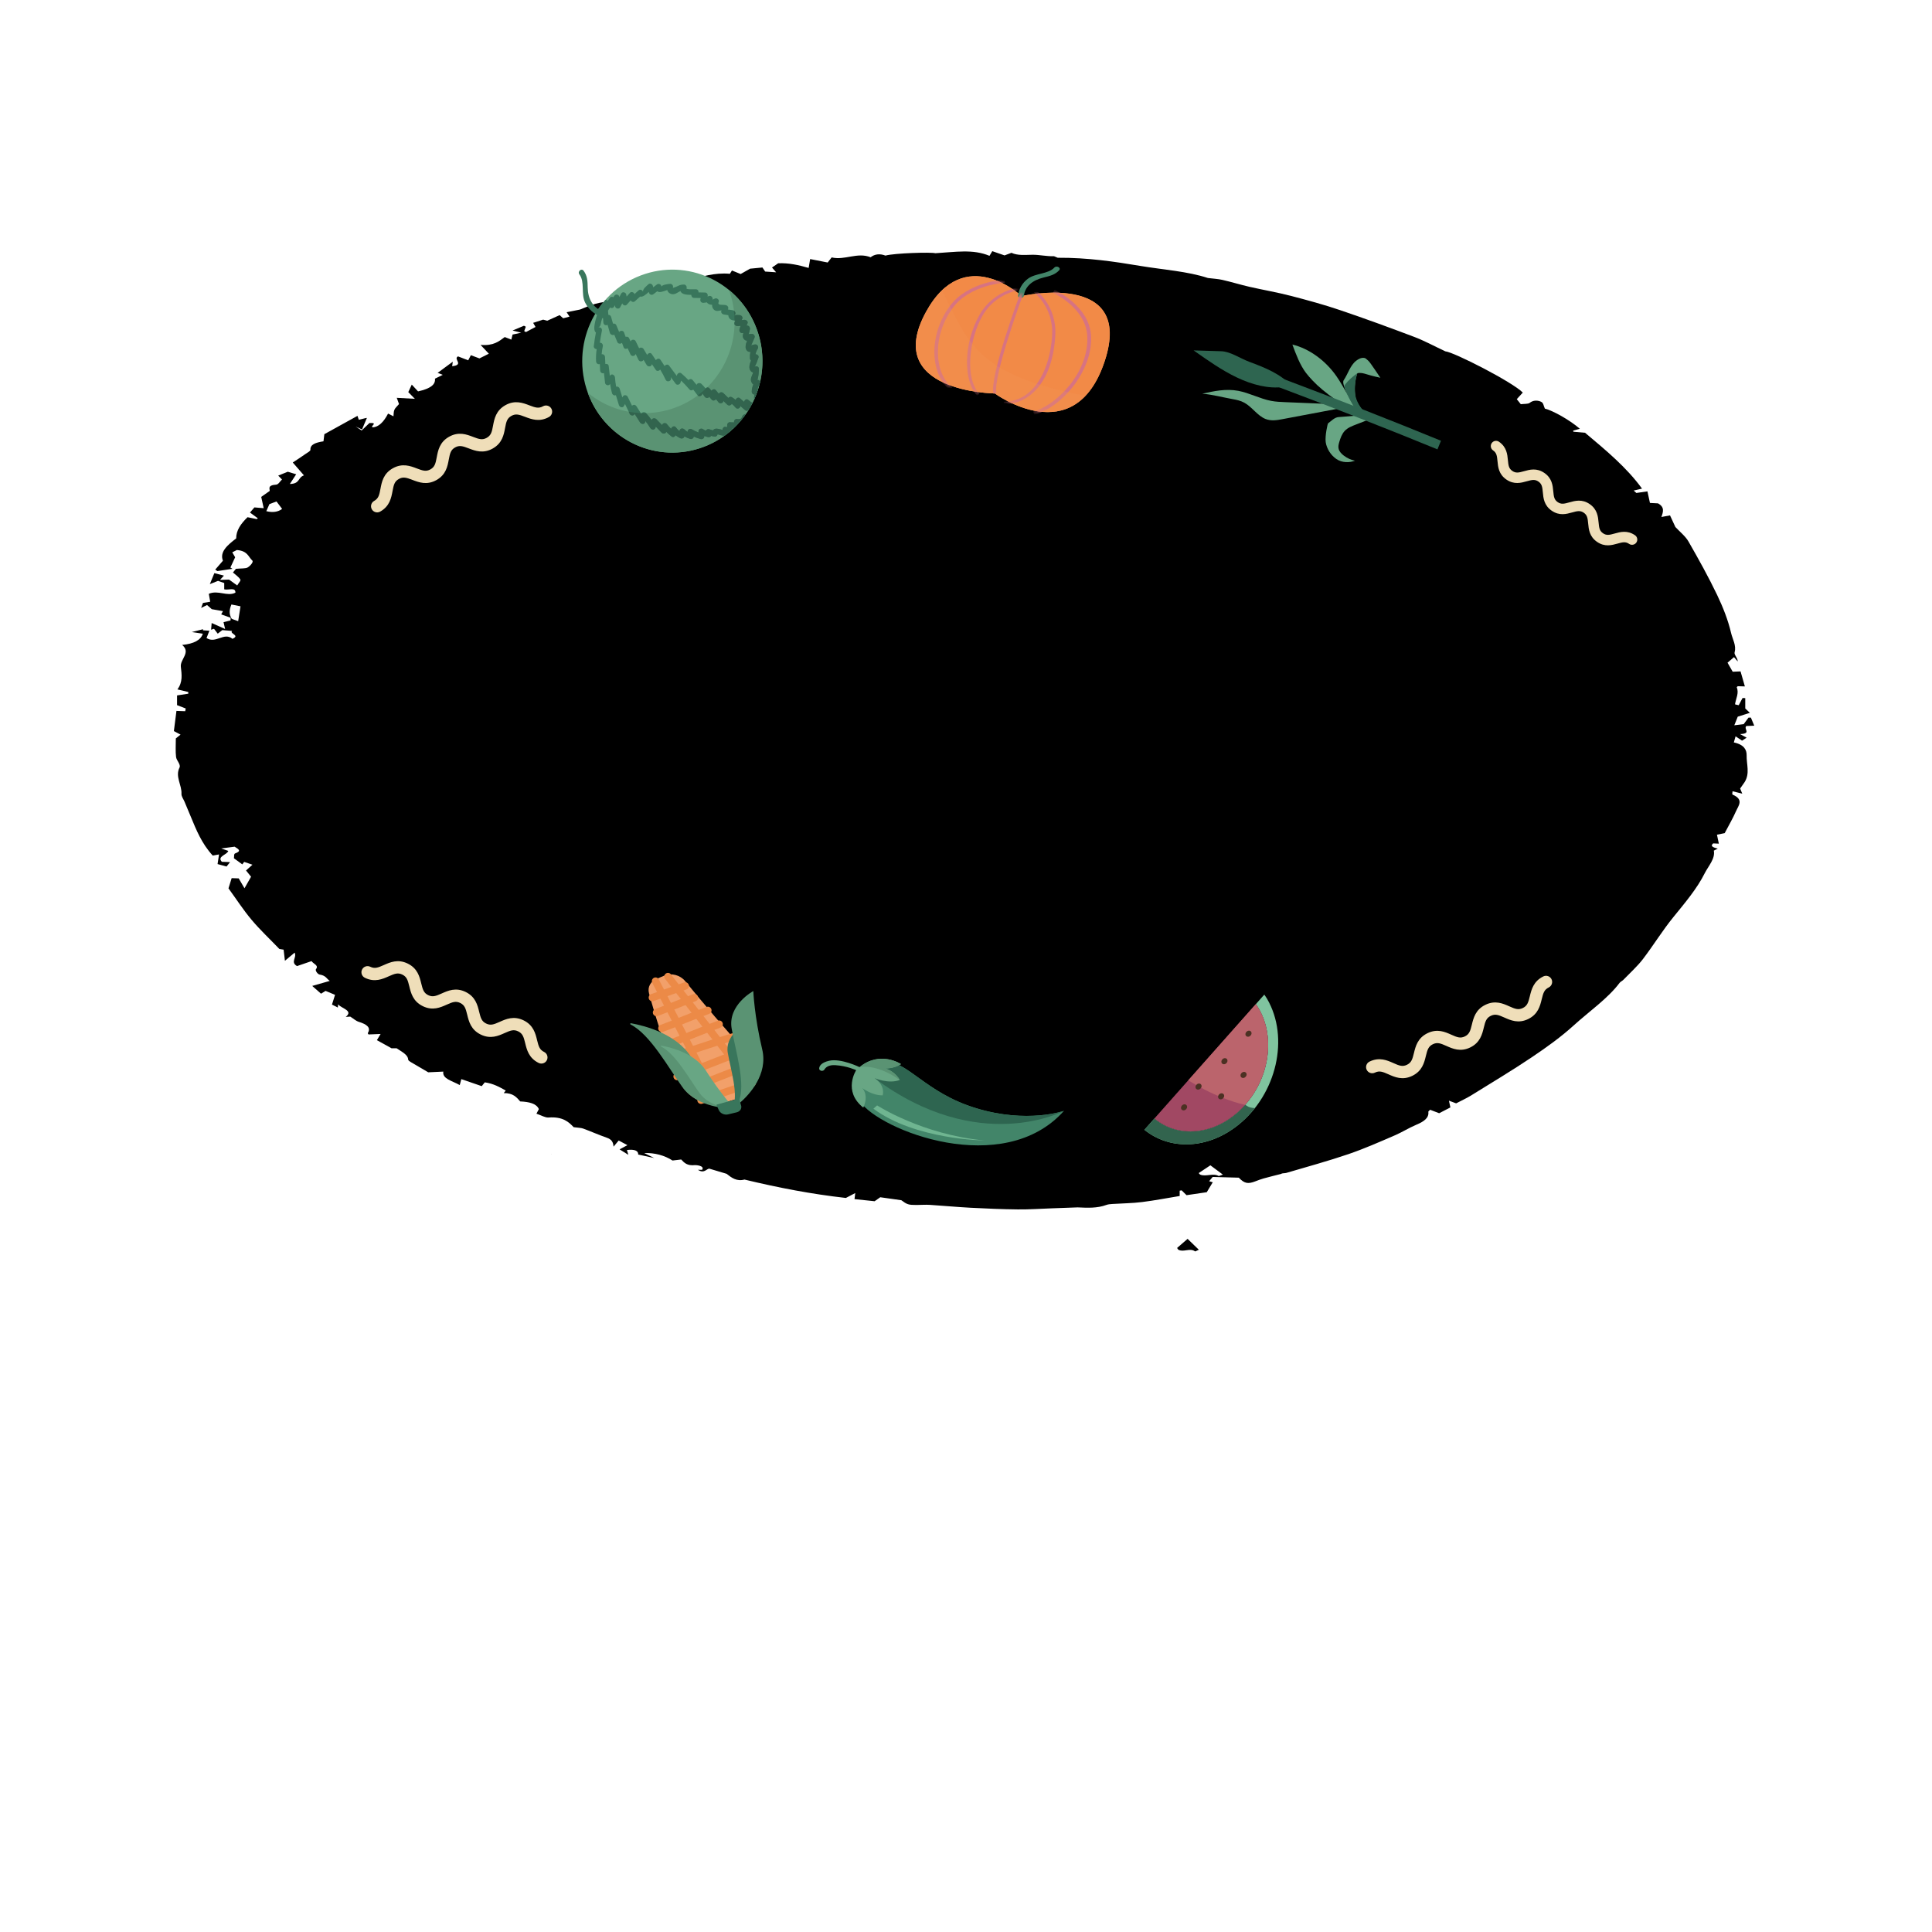 <svg width="500" height="500" viewBox="0 0 500 500" fill="none" xmlns="http://www.w3.org/2000/svg">
    <path d="M448.708 192.167C448.857 191.674 448.956 191.274 449.164 190.558C449.927 191.073 450.324 191.337 450.839 191.68C451.315 191.377 451.651 191.159 452.028 190.913C451.542 190.65 451.176 190.449 450.324 189.98C453.386 189.854 451.156 188.652 451.949 187.891C452.573 187.868 453.148 187.839 454 187.805C453.703 187.078 453.415 186.396 453.128 185.721C452.92 185.721 452.722 185.721 452.514 185.721C452.107 186.276 451.691 186.832 451.265 187.41C450.492 187.501 449.729 187.593 448.837 187.702C449.164 186.866 449.442 186.202 449.729 185.475C450.69 185.171 451.701 184.851 452.86 184.479C452.484 184.118 452.117 183.769 451.671 183.345V180.678C451.433 180.666 451.206 180.649 450.978 180.638C450.651 181.245 450.324 181.857 449.977 182.51C449.551 182.401 449.025 182.321 449.025 182.263C449.224 180.809 450.106 179.384 449.471 177.896C449.442 177.81 449.65 177.69 449.729 177.592C450.294 177.61 450.879 177.621 451.572 177.644C451.186 176.282 450.839 175.074 450.452 173.757C449.818 173.786 449.045 173.814 448.421 173.843C447.926 172.967 447.48 172.2 447.083 171.502C447.618 171.044 448.124 170.614 448.758 170.065C449.154 170.517 449.442 170.849 449.719 171.175C449.739 170.271 448.728 169.47 448.916 168.8C449.412 167.048 448.371 165.422 447.995 163.78C447.222 160.471 445.924 157.179 444.388 153.962C442.158 149.308 439.602 144.717 436.976 140.138C436.223 138.804 434.736 137.625 433.587 136.388C433.131 135.398 432.655 134.373 432.199 133.383C431.238 133.561 430.703 133.658 429.97 133.795C430.455 132.421 430.842 131.237 429.088 130.269C428.295 130.229 427.482 130.183 427.007 130.16C426.769 129.033 426.561 128.077 426.353 127.167C425.213 127.333 424.351 127.458 423.489 127.579C423.261 127.373 423.023 127.161 422.795 126.955C423.588 126.772 424.391 126.588 424.956 126.457C421.022 121.007 415.532 116.462 410.21 111.997C408.992 111.888 408.09 111.808 407.188 111.728C407.168 111.636 407.148 111.539 407.129 111.447C407.713 111.287 408.288 111.121 408.863 110.967C406.276 108.711 401.877 106.25 399.815 105.752C399.459 105.013 399.469 104.292 398.864 103.994C397.962 103.548 396.793 103.525 395.842 104.286C395.485 104.567 394.345 104.51 393.582 104.607C393.127 104.04 392.819 103.651 392.542 103.302C393.117 102.666 393.622 102.117 394.098 101.596C391.442 98.882 376.33 91.143 374.041 90.92C370.93 89.454 368.631 88.189 366.015 87.193C359.692 84.801 353.291 82.454 346.771 80.25C342.678 78.859 338.367 77.68 334.047 76.563C330.559 75.659 326.882 75.029 323.315 74.216C320.957 73.672 318.697 72.968 316.329 72.43C315.199 72.173 313.941 72.115 312.613 71.949C307.311 70.203 301.039 69.808 295.143 68.824C288.394 67.696 281.537 66.666 273.738 66.706C273.659 66.677 273.223 66.494 272.787 66.311C270.815 66.368 268.992 65.91 267.188 65.933C265.256 65.956 263.403 66.179 261.758 65.429C261.015 65.71 260.41 65.933 259.974 66.099C258.825 65.698 257.864 65.366 256.803 65C256.496 65.521 256.318 65.807 256.08 66.208C251.789 64.41 247.29 65.229 242.068 65.532C240.938 65.223 231.534 65.498 229.156 66.145C227.63 65.567 226.322 65.784 225.321 66.58C221.843 65.2 218.652 67.427 215.233 66.62C214.936 67.004 214.629 67.387 214.203 67.937C212.647 67.633 211.19 67.347 209.664 67.044C209.526 67.851 209.417 68.532 209.278 69.339C206.672 68.589 204.194 68.022 201.39 68.137C200.865 68.503 200.33 68.87 199.795 69.236C200.131 69.631 200.449 69.992 200.865 70.472C199.676 70.392 198.794 70.329 198.021 70.278C197.733 69.843 197.505 69.522 197.317 69.23C195.91 69.368 194.701 69.482 194.126 69.534C193.056 70.141 192.372 70.53 191.679 70.919C190.777 70.553 190.123 70.289 189.429 70.003C189.182 70.404 189.013 70.661 188.894 70.856C184.812 70.49 181.621 71.68 178.499 72.322C178.232 73.025 178.053 73.478 177.766 74.228C176.993 73.598 176.527 73.22 175.962 72.757C174.991 73.037 174.159 73.277 173.396 73.501V74.714C172.346 74.485 171.473 74.296 170.562 74.096C170.106 74.457 169.729 74.749 169.274 75.103C167.094 74.296 165.716 75.31 164.101 75.859C163.923 76.535 163.784 77.153 163.605 77.846C162.932 77.771 162.357 77.788 161.96 77.639C161.534 77.473 161.287 77.153 160.841 76.809C160.127 77.365 159.622 77.754 159.176 78.092C155.182 77.823 152.497 79.145 150.109 80.107C148.672 80.398 147.691 80.593 146.641 80.805C146.977 81.314 147.166 81.595 147.394 81.938C146.829 82.087 146.284 82.23 145.759 82.373C145.461 82.11 145.224 81.91 144.827 81.555C143.757 82.036 142.756 82.488 141.626 83.003C141.488 82.969 141.012 82.843 140.566 82.723C139.684 83.003 138.842 83.272 137.98 83.553C138.178 83.902 138.366 84.234 138.594 84.617C137.722 85.081 136.919 85.51 136.117 85.934C135.958 85.854 135.81 85.774 135.661 85.694C135.8 85.316 135.938 84.932 136.077 84.554C135.919 84.469 135.77 84.388 135.602 84.302C134.69 84.686 133.768 85.075 132.658 85.533C133.501 85.751 133.957 85.865 134.888 86.106C133.848 86.323 133.243 86.455 132.649 86.581C132.54 87.004 132.44 87.405 132.331 87.892C131.648 87.628 131.212 87.457 130.627 87.228C129.151 88.327 127.743 89.546 124.364 89.26C125.256 90.21 125.9 90.891 126.515 91.538C125.692 91.95 124.919 92.334 124.077 92.757C123.393 92.5 122.69 92.237 121.857 91.922C121.639 92.34 121.451 92.729 121.173 93.25C120.192 92.872 119.37 92.551 118.538 92.231C117.18 92.918 120.242 94.412 117.021 94.778C117.061 94.475 117.091 94.257 117.18 93.61C115.624 94.749 114.455 95.614 113.256 96.495C113.603 96.627 113.989 96.782 114.584 97.011C113.821 97.388 113.186 97.698 112.572 97.995C112.741 99.552 111.383 100.577 108.192 101.292C107.746 100.812 107.3 100.331 106.567 99.535C106.141 100.468 105.873 101.046 105.665 101.481C106.349 102.168 106.864 102.706 107.37 103.216C105.606 103.118 104.228 103.044 102.683 102.958C102.95 103.697 103.148 104.235 103.267 104.572C102.752 105.185 102.256 105.591 102.078 106.038C101.85 106.553 101.9 107.103 101.83 107.738C101.206 107.423 100.849 107.246 100.433 107.034C99.264 109.301 97.953 110.49 96.499 110.6C95.568 110.377 98.114 109.358 95.617 109.473C95.052 110.016 94.448 110.595 93.596 111.407C93.011 111.03 92.535 110.715 92.05 110.394C92.605 110.64 93.15 110.892 93.695 111.138C94.16 110.051 94.616 108.969 94.953 108.15C94.983 108.15 95.013 108.139 95.032 108.139C94.963 108.139 94.765 108.173 94.557 108.219C94.012 108.345 93.487 108.488 92.862 108.643C92.694 108.167 92.595 107.847 92.516 107.624C89.602 109.232 86.719 110.829 83.944 112.363C83.855 113.067 83.785 113.634 83.716 114.212C81.695 114.527 80.248 115.019 80.337 116.405C80.357 116.737 79.614 117.109 79.148 117.429C77.949 118.271 76.69 119.089 75.769 119.696C76.898 120.99 77.741 121.969 78.662 123.022C76.997 123.595 77.721 125.197 75.016 125.249C75.59 124.367 76.106 123.577 76.651 122.742C75.888 122.507 75.234 122.312 74.48 122.083C73.717 122.392 72.935 122.707 72.003 123.085C72.409 123.497 72.736 123.841 72.984 124.093C72.449 124.591 72.043 125.386 71.488 125.421C69.07 125.575 69.882 126.594 69.793 127.058C68.773 127.773 68.049 128.289 67.603 128.598C67.851 129.765 68.039 130.613 68.247 131.517C67.276 131.437 66.642 131.385 65.839 131.317C65.453 131.763 65.076 132.193 64.69 132.645C65.433 133.189 66.077 133.658 66.721 134.127C66.632 134.202 66.543 134.276 66.464 134.351C65.74 134.202 65.017 134.053 64.066 133.853C62.312 135.547 61.113 137.276 61.123 139.342C58.952 141.014 56.772 142.794 57.694 145.118C56.99 145.942 56.346 146.681 55.702 147.414C55.89 147.54 56.069 147.671 56.257 147.797C57.555 147.602 58.863 147.408 60.161 147.208C59.983 147.099 59.815 146.984 59.626 146.87C59.993 146.074 60.359 145.284 60.855 144.225C60.716 143.996 60.419 143.475 60.112 142.937C60.617 142.685 61.014 142.491 61.301 142.342C64.125 142.582 64.244 144.105 65.304 145.072C65.661 145.404 64.829 146.412 64.105 146.853C63.57 147.179 62.312 147.082 61.063 147.208C60.994 147.299 60.677 147.688 60.29 148.163C60.905 148.713 61.767 149.285 62.183 149.949C62.401 150.287 61.786 150.802 61.39 151.518C60.35 150.768 59.765 150.35 59.279 149.995C58.596 150.018 57.882 150.047 56.941 150.075C57.377 149.6 57.664 149.28 57.952 148.965C57.02 148.73 56.168 148.507 55.474 148.329C55.108 149.228 54.771 150.041 54.305 151.169C55.385 150.739 55.89 150.545 56.425 150.327C57.109 150.568 57.704 150.78 58.031 150.888V152.52C59.091 152.806 60.984 151.861 60.924 153.384C58.834 154.466 56.425 152.617 54.037 153.682C54.146 154.283 54.265 154.993 54.404 155.731C53.681 155.851 53.096 155.943 52.531 156.034C52.392 156.401 52.273 156.739 52.056 157.334C52.749 156.985 53.116 156.807 53.581 156.578C54.047 156.985 54.513 157.385 54.81 157.654C55.96 157.855 56.832 158.009 57.704 158.164C57.496 158.53 57.377 158.771 57.248 159C58.1 159.303 58.893 159.589 59.686 159.876C59.686 160.11 59.686 160.339 59.666 160.568C59.012 160.728 58.368 160.889 57.852 161.015C58.001 161.65 58.1 162.148 58.259 162.783C57.05 162.245 56.158 161.85 54.781 161.238C54.711 162.051 54.672 162.509 54.632 162.967C54.82 162.909 55.008 162.846 55.385 162.726C55.653 163.081 55.93 163.43 56.346 163.991C56.842 163.614 57.149 163.373 57.535 163.07C58.199 163.127 58.982 163.196 60.072 163.287C59.299 164.008 62.262 164.398 60.161 165.325C57.952 163.499 55.871 166.688 53.453 165.125C53.641 164.655 53.918 163.94 54.186 163.23C53.631 163.196 53.086 163.161 52.541 163.127C52.541 163.03 52.541 162.938 52.541 162.841C51.738 163.047 50.936 163.247 49.638 163.573C50.975 163.774 51.738 163.888 52.492 164.003C51.976 165.644 50.193 166.613 47.14 166.911C49.499 168.874 46.566 170.614 46.803 172.566C47.031 174.553 47.329 176.562 45.912 178.417C47.111 178.703 47.923 178.898 48.726 179.086V179.527C47.844 179.665 46.972 179.796 45.822 179.974V182.492C46.546 182.773 47.329 183.071 48.062 183.351C48.013 183.62 47.983 183.809 47.933 184.061C47.239 184.038 46.556 184.015 45.664 183.987C45.436 185.784 45.218 187.49 45 189.201C45.535 189.488 46.09 189.78 46.724 190.117C46.169 190.558 45.674 190.959 45.505 191.102C45.505 192.888 45.386 194.405 45.565 195.905C45.674 196.838 46.853 197.857 46.457 198.647C45.278 200.988 47.091 203.169 46.962 205.43C46.922 206.105 47.467 206.787 47.745 207.456C48.27 208.71 48.795 209.964 49.321 211.223C50.777 214.738 52.164 218.27 55.058 221.424C55.702 221.309 56.049 221.246 56.683 221.126C56.544 222.042 56.435 222.775 56.307 223.622C56.98 223.805 57.813 224.028 58.635 224.252C59.002 223.782 59.27 223.445 59.537 223.112C58.804 223.084 58.061 223.055 57.416 223.032C56.059 221.613 58.853 221.212 59.071 220.21C58.705 220.079 58.279 219.93 57.258 219.575C58.814 219.374 59.824 219.237 60.716 219.123C61.876 219.798 62.49 220.273 60.865 220.857C60.469 221 60.637 221.681 60.538 222.116C61.251 222.643 61.985 223.175 62.708 223.702C62.837 223.525 62.966 223.353 63.194 223.055C63.867 223.284 64.512 223.507 65.334 223.788C64.69 224.366 64.195 224.807 63.669 225.282C64.204 225.935 64.69 226.541 64.977 226.896C64.333 228.03 63.838 228.888 63.273 229.884C62.758 228.997 62.322 228.247 61.777 227.326C61.152 227.303 60.29 227.274 59.953 227.263C59.636 228.293 59.369 229.146 59.131 229.902C61.133 232.649 62.906 235.42 65.126 238.065C67.276 240.635 69.892 243.079 72.3 245.592C72.627 245.644 73.034 245.712 73.4 245.77C73.509 246.663 73.608 247.487 73.737 248.649C74.797 247.762 75.412 247.241 76.254 246.542C76.888 247.842 75.075 248.987 76.869 250.023C78.137 249.588 79.306 249.187 80.624 248.735C81.11 249.473 82.567 249.817 81.774 250.818C81.516 251.15 82.2 252.135 82.725 252.215C84.39 252.478 84.519 253.32 85.351 253.858C83.766 254.31 82.368 254.711 80.803 255.157C81.675 255.93 82.368 256.537 83.082 257.167C83.557 256.869 83.894 256.663 84.251 256.44C85.064 256.783 85.847 257.104 86.709 257.464C86.471 258.237 86.223 258.998 85.916 259.983C86.114 260.08 86.719 260.39 87.432 260.75C87.462 260.39 87.481 260.161 87.501 259.926C88.413 261.013 91.544 261.552 89.473 263.177C90.108 263.137 90.553 263.103 90.643 263.097C91.564 263.675 92.079 264.208 92.852 264.448C94.933 265.095 96.063 265.919 95.191 267.356C95.132 267.453 95.31 267.596 95.379 267.717C96.291 267.677 97.232 267.642 98.501 267.591C98.045 268.341 97.777 268.799 97.54 269.194C98.808 269.892 99.948 270.522 101.325 271.289H102.643C104 272.222 105.586 272.954 105.636 274.231C105.655 274.449 106.012 274.689 106.309 274.866C107.796 275.754 109.302 276.624 110.828 277.511C111.978 277.46 113.305 277.397 114.732 277.328C114.405 279.194 117.012 279.704 118.983 280.814C119.182 280.076 119.301 279.606 119.39 279.274C121.213 279.904 122.898 280.488 124.671 281.095C124.998 280.682 125.177 280.471 125.464 280.11C127.694 280.425 129.279 281.329 130.885 282.234C130.706 282.468 130.548 282.674 130.369 282.886C132.807 282.869 133.689 283.968 134.63 285.05C136.949 285.147 138.852 285.6 139.456 287.042C139.218 287.5 138.991 287.924 138.832 288.221C140.081 288.639 141.091 289.275 141.953 289.212C145.699 288.931 147.215 290.402 148.464 291.713C149.584 291.868 150.367 291.868 150.931 292.074C152.983 292.824 154.895 293.694 156.976 294.415C158.334 294.884 158.68 295.566 158.789 296.751C159.384 296.047 159.721 295.64 160.117 295.165C160.93 295.594 161.653 295.978 162.377 296.367C161.564 296.802 160.97 297.123 160.345 297.455C161.128 297.941 161.782 298.348 162.615 298.863C162.456 298.353 162.357 297.97 162.248 297.621C164.319 297.363 165.24 297.867 165.161 298.794C166.509 299.086 167.589 299.321 169.303 299.693C168.134 299.115 167.51 298.806 166.727 298.416C169.412 298.302 172.009 299.023 174.05 300.34C174.803 300.254 175.517 300.168 176.289 300.076C177.092 300.941 177.845 301.754 179.877 301.53C180.095 301.508 182.423 301.662 181.71 302.75H180.63C182.205 303.797 182.849 302.486 183.553 302.441C185.238 302.944 186.615 303.357 188.042 303.78C189.32 304.805 190.678 305.812 192.67 305.268C201.519 307.392 209.942 309.018 218.91 310.031C219.494 309.722 220.158 309.373 221.338 308.76C221.248 309.539 221.199 309.911 221.149 310.329C222.864 310.512 224.627 310.695 226.352 310.878C226.976 310.438 227.432 310.111 227.808 309.848C229.701 310.111 231.465 310.363 233.259 310.615C234.745 311.726 235.121 311.851 237.163 311.846C238.312 311.846 239.492 311.748 240.631 311.817C244.129 312.04 247.617 312.378 251.125 312.561C255.208 312.773 259.3 312.956 263.403 312.996C266.366 313.031 269.329 312.813 272.292 312.71C274.491 312.63 276.681 312.55 278.881 312.47C281.418 312.584 283.935 312.727 286.353 311.829C286.769 311.668 287.354 311.623 287.879 311.588C290.436 311.422 293.062 311.405 295.569 311.09C298.948 310.667 302.238 310.025 305.3 309.522V308.148C305.468 308.119 305.637 308.085 305.805 308.056C306.192 308.434 306.578 308.818 307.074 309.31C308.867 309.047 310.72 308.778 312.306 308.543C312.92 307.535 313.386 306.751 313.861 305.967C313.663 305.91 313.307 305.812 312.92 305.698C313.267 305.28 313.544 304.948 313.842 304.593C316.19 304.662 318.459 304.725 320.6 304.782C322.047 306.299 322.968 306.471 324.901 305.721C325.594 305.452 326.288 305.183 327.031 304.977C328.527 304.564 330.034 304.192 331.55 303.809C331.877 303.568 332.481 303.671 332.887 303.551C338.278 301.96 343.768 300.466 348.98 298.685C353.132 297.266 356.997 295.543 360.882 293.871C362.883 293.018 364.568 291.914 366.579 291.066C368.601 290.225 369.849 289.257 369.651 287.746C369.631 287.603 369.899 287.443 370.117 287.208C370.91 287.512 371.603 287.775 372.456 288.101C373.466 287.58 374.418 287.088 375.359 286.601C375.23 286.012 375.131 285.537 374.983 284.855C375.755 285.147 376.241 285.325 376.846 285.548C378.094 284.89 379.472 284.266 380.661 283.539C385.972 280.247 391.392 277.002 396.466 273.59C400.311 271.002 404.037 268.318 407.208 265.438C411.241 261.769 416.126 258.403 419.159 254.35C419.377 254.07 419.852 253.858 420.12 253.583C421.824 251.82 423.737 250.097 425.154 248.254C427.938 244.619 430.208 240.847 433.141 237.257C436.123 233.594 439.195 229.953 441.148 226.055C442.129 224.103 443.942 222.237 443.536 220.142C443.883 219.964 444.19 219.81 444.556 219.621C443.407 219.317 442.505 219.025 443.367 218.27C443.922 218.293 444.368 218.315 444.834 218.338C444.646 217.48 444.507 216.77 444.348 216.02C445.22 215.843 445.993 215.688 446.35 215.614C447.41 213.587 448.461 211.795 449.263 209.969C449.897 208.51 451.384 206.93 448.421 205.659C448.193 205.562 448.381 205.121 448.381 204.777C449.253 204.989 449.858 205.138 450.898 205.396C450.621 204.709 450.443 204.308 450.343 204.073C450.779 203.444 451.146 202.951 451.483 202.448C452.94 200.169 451.969 197.799 452.028 195.481C452.058 194.153 451.453 192.733 448.778 192.155L448.708 192.167ZM61.628 160.763C60.687 160.379 60.023 160.259 59.894 160.036C59.24 158.891 59.339 157.729 59.894 156.441C60.756 156.613 61.43 156.75 62.242 156.91C62.044 158.164 61.866 159.315 61.638 160.763H61.628ZM68.921 132.29C69.169 131.717 69.427 131.145 69.724 130.469C70.229 130.275 70.953 130.006 71.557 129.777C72.102 130.498 72.508 131.042 73.014 131.706C71.944 132.507 70.579 132.702 68.921 132.29ZM170.056 251.62L169.997 251.591C169.997 251.591 170.047 251.591 170.076 251.591C170.076 251.603 170.076 251.614 170.056 251.62ZM315.397 304.347C313.941 303.528 312.117 304.582 310.651 304.003C310.423 303.912 310.344 303.7 310.235 303.586C311.206 302.939 312.117 302.332 313.247 301.582C314.317 302.383 315.358 303.156 316.478 303.986C315.893 304.187 315.457 304.381 315.387 304.347H315.397Z" fill="currentColor"/>
    <path d="M91.206 121.275C90.243 122.216 89.015 122.444 87.523 121.961C87.746 121.289 87.978 120.617 88.246 119.824C88.7 119.596 89.351 119.28 89.895 119.012C90.385 119.858 90.751 120.496 91.206 121.275Z" fill="currentColor"/>
    <path d="M81.495 150.85C81.317 152.321 81.156 153.671 80.951 155.37C80.104 154.92 79.507 154.779 79.391 154.517C78.803 153.174 78.892 151.81 79.391 150.299C80.167 150.5 80.773 150.662 81.504 150.85H81.495Z" fill="currentColor"/>
    <path d="M142.775 298.728C142.775 298.728 142.793 298.694 142.811 298.674C142.775 298.674 142.739 298.674 142.703 298.674L142.784 298.735L142.775 298.728Z" fill="currentColor"/>
    <path d="M135.514 264.07C132.971 262.824 130.945 263.727 129.316 264.456C127.807 265.13 126.966 265.456 125.809 264.889C124.652 264.322 124.4 263.46 124.008 261.854C123.586 260.121 123.058 257.966 120.516 256.72C117.973 255.474 115.944 256.383 114.318 257.106C112.809 257.78 111.967 258.106 110.816 257.542C109.665 256.978 109.407 256.113 109.015 254.507C108.593 252.774 108.066 250.619 105.523 249.373C102.98 248.127 100.951 249.036 99.325 249.759C97.816 250.432 96.975 250.759 95.824 250.195C95.033 249.807 94.083 250.137 93.699 250.922C93.314 251.706 93.641 252.662 94.426 253.046C96.969 254.293 98.998 253.384 100.623 252.66C102.133 251.987 102.974 251.661 104.125 252.225C105.276 252.789 105.534 253.654 105.926 255.259C106.348 256.993 106.876 259.148 109.419 260.394C111.961 261.64 113.99 260.731 115.61 260.005C117.12 259.331 117.961 259.005 119.112 259.569C120.263 260.133 120.521 260.998 120.913 262.604C121.335 264.337 121.863 266.492 124.405 267.738C126.948 268.984 128.975 268.081 130.603 267.352C132.112 266.678 132.954 266.352 134.111 266.919C135.267 267.486 135.525 268.351 135.917 269.957C136.339 271.69 136.867 273.845 139.41 275.091C140.2 275.478 141.15 275.148 141.534 274.364C141.919 273.579 141.592 272.624 140.807 272.239C139.65 271.672 139.392 270.807 139 269.202C138.579 267.468 138.051 265.313 135.508 264.067L135.514 264.07Z" fill="#EFDEB9"/>
    <path d="M130.802 104.857C128.332 106.242 127.924 108.422 127.598 110.177C127.295 111.801 127.085 112.679 125.962 113.309C124.838 113.939 123.985 113.656 122.441 113.067C120.775 112.429 118.702 111.639 116.232 113.023C113.762 114.408 113.357 116.594 113.028 118.343C112.725 119.967 112.515 120.845 111.397 121.472C110.279 122.099 109.421 121.819 107.877 121.23C106.21 120.592 104.137 119.802 101.667 121.186C99.197 122.571 98.792 124.757 98.463 126.505C98.16 128.13 97.951 129.008 96.832 129.635C96.065 130.065 95.796 131.034 96.224 131.796C96.651 132.559 97.623 132.832 98.385 132.405C100.855 131.021 101.26 128.835 101.589 127.086C101.892 125.461 102.102 124.583 103.22 123.957C104.338 123.33 105.196 123.609 106.74 124.199C108.407 124.837 110.48 125.627 112.95 124.242C115.42 122.858 115.825 120.672 116.148 118.926C116.451 117.301 116.661 116.424 117.779 115.797C118.897 115.17 119.756 115.449 121.3 116.039C122.966 116.677 125.039 117.467 127.509 116.083C129.979 114.698 130.387 112.517 130.713 110.763C131.016 109.139 131.225 108.261 132.349 107.631C133.473 107.001 134.331 107.28 135.875 107.87C137.541 108.508 139.615 109.298 142.085 107.913C142.852 107.483 143.121 106.514 142.694 105.752C142.266 104.99 141.294 104.716 140.532 105.143C139.408 105.773 138.55 105.493 137.006 104.904C135.34 104.266 133.266 103.476 130.796 104.86L130.802 104.857Z" fill="#EFDEB9"/>
    <path d="M178.536 261.951C178.536 261.951 178.536 261.978 178.518 261.985L178.465 261.951C178.465 261.951 178.509 261.951 178.536 261.951Z" fill="currentColor"/>
    <path d="M182.158 115.626C194.221 111.052 200.348 97.418 195.842 85.173C191.337 72.927 177.905 66.708 165.842 71.281C153.779 75.855 147.652 89.489 152.158 101.735C156.663 113.98 170.095 120.199 182.158 115.626Z" fill="#68A684"/>
    <path d="M186.274 96.251C179.198 107.174 164.737 110.203 153.977 103.021C153.332 102.588 152.714 102.127 152.123 101.643C153.785 106.233 156.856 110.342 161.19 113.237C171.95 120.42 186.407 117.39 193.486 106.467C200.136 96.204 197.898 82.62 188.675 75.061C191.139 81.866 190.506 89.728 186.277 96.251H186.274Z" fill="#5A9373"/>
    <path d="M194.64 86.416C194.679 86.416 193.901 86.416 193.756 86.504C193.834 86.281 194.12 85.209 194.108 85.011C194.073 84.514 193.65 84.161 193.216 84.272C193.29 84.09 193.369 83.907 193.455 83.716C193.709 83.165 193.091 82.736 192.625 82.775L191.957 82.839L192.113 82.505C192.32 82.061 191.878 81.584 191.468 81.552C190.947 81.509 190.431 81.453 189.942 81.676C190.654 81.35 190.318 80.393 189.661 80.294C189.23 80.226 188.804 80.163 188.374 80.095C188.397 80.036 188.421 79.98 188.444 79.921C188.601 79.54 188.319 79.135 187.983 79.004C187.31 78.734 185.511 79.222 185.996 78.15C186.258 77.566 185.503 76.998 184.994 77.272C184.795 77.364 184.595 77.451 184.392 77.542C184.603 77.062 184.052 76.447 183.563 76.601C183.406 76.653 183.254 76.697 183.101 76.736C183.289 76.292 183.015 75.716 182.495 75.708C181.924 75.696 181.357 75.688 180.786 75.676C180.825 75.287 180.586 74.878 180.132 74.862C179.808 74.85 177.484 74.993 177.672 74.592C177.868 74.175 177.445 73.635 177.027 73.639C176.522 73.643 176.327 73.671 175.881 73.818C175.806 73.842 174.023 74.711 174.148 74.418C174.332 73.997 173.933 73.461 173.503 73.465C173.088 73.465 171.187 73.691 171.175 74.231C171.187 73.576 170.475 73.266 169.982 73.643C169.673 73.882 169.364 74.116 169.055 74.354C169.024 74.235 168.993 74.112 168.958 73.993C168.825 73.492 168.191 73.187 167.78 73.592C167.358 74.009 166.231 74.815 166.427 75.565C166.294 75.045 165.668 74.783 165.25 75.164C164.901 75.482 164.553 75.799 164.201 76.117C164.103 75.636 163.372 75.402 163.04 75.772C162.75 76.097 162.457 76.423 162.167 76.744C162.136 76.57 162.105 76.395 162.073 76.22C161.964 75.632 161.072 75.402 160.771 75.966L160.286 76.875C160.286 76.852 160.278 76.828 160.274 76.808C160.184 76.177 159.292 76.037 158.972 76.554C158.897 76.677 158.819 76.796 158.745 76.919C158.44 76.744 158.009 76.776 157.779 77.125C157.611 77.379 157.442 77.638 157.274 77.892C157.145 77.701 156.914 77.614 156.676 77.622C155.995 78.392 155.361 79.222 154.771 80.095C154.771 80.107 154.771 80.119 154.775 80.135C154.786 80.238 154.83 80.322 154.88 80.401C154.88 80.401 154.88 80.401 154.88 80.405C154.681 81.144 153.058 85.249 154.219 86.059C153.992 87.23 153.809 88.402 153.672 89.589C153.625 90.014 154.024 90.367 154.423 90.351C154.266 91.391 154.208 92.424 154.266 93.512C154.298 94.067 154.798 94.385 155.236 94.218C155.264 94.766 155.287 95.31 155.315 95.858C155.342 96.438 155.862 96.736 156.304 96.549C156.402 97.403 156.5 98.256 156.594 99.114C156.652 99.626 157.423 99.916 157.771 99.515L157.9 99.368C158.009 100.166 158.166 100.956 158.385 101.75C158.506 102.191 158.987 102.465 159.39 102.271C159.648 103.12 159.91 103.97 160.169 104.824C160.337 105.368 161.139 105.681 161.471 105.078C161.565 104.907 161.659 104.736 161.757 104.566C162.167 105.415 162.574 106.265 162.985 107.111C163.216 107.587 163.955 107.674 164.229 107.186C164.244 107.162 164.252 107.142 164.268 107.119C164.729 107.853 165.191 108.584 165.652 109.318C165.95 109.791 166.83 109.91 166.982 109.219C167.002 109.132 167.021 109.04 167.041 108.953C167.499 109.529 167.925 110.128 168.324 110.775C168.641 111.292 169.446 111.327 169.654 110.676C169.685 110.589 169.709 110.501 169.736 110.414C170.237 110.93 170.733 111.45 171.234 111.967C171.574 112.32 172.29 112.288 172.443 111.748C172.869 112.181 173.323 112.586 173.819 112.967C174.211 113.269 174.668 113.019 174.852 112.638C175.192 112.923 175.572 113.162 176.025 113.384C176.444 113.59 177.058 113.444 177.125 112.915C177.574 113.197 178.059 113.416 178.642 113.587C179.092 113.718 179.503 113.416 179.565 112.987C180.129 113.241 180.707 113.452 181.333 113.618C181.744 113.729 182.292 113.459 182.272 112.963C182.272 112.915 182.272 112.868 182.268 112.82C182.569 112.935 182.882 113.035 183.238 113.114C183.567 113.189 183.907 113.07 184.075 112.8C184.365 112.884 184.662 112.947 184.99 112.991C185.382 113.043 185.722 112.669 185.745 112.3C185.73 112.518 187.118 112.749 187.486 112.78C187.775 112.574 188.057 112.36 188.335 112.141C188.346 112.109 188.362 112.074 188.374 112.046L188.44 112.058C188.839 111.74 189.23 111.411 189.614 111.061C189.614 110.994 189.618 110.926 189.621 110.859C189.692 110.863 189.758 110.859 189.829 110.859C191.006 109.755 192.09 108.504 193.048 107.127C192.848 107.182 192.633 107.23 192.512 107.309C191.706 107.825 192.344 108.671 190.732 108.437C190.279 108.369 189.887 108.885 189.989 109.314C189.711 109.306 189.43 109.298 189.152 109.29C188.718 109.14 188.229 109.481 188.213 109.946L188.194 110.541C188.045 110.513 187.897 110.486 187.744 110.462C187.298 110.382 186.989 110.847 186.997 111.244C186.062 111.041 184.998 110.609 184.537 111.379C184.267 111.299 183.993 111.22 183.723 111.141C183.316 110.938 182.851 111.109 182.679 111.454C182.409 111.343 182.151 111.204 181.904 111.033C181.474 110.775 180.77 111.018 180.79 111.605C180.79 111.712 180.797 111.824 180.801 111.931C180.218 111.72 179.683 111.466 179.065 111.101C178.548 110.791 177.93 111.184 177.966 111.772C177.668 111.597 177.391 111.387 177.132 111.125C176.741 110.763 176.088 110.807 175.908 111.383C175.889 111.45 175.869 111.51 175.849 111.566C175.513 111.296 175.216 110.986 174.934 110.597C174.543 110.061 173.827 110.438 173.698 110.97C173.311 110.597 172.959 110.208 172.591 109.739C172.267 109.33 171.484 109.453 171.367 109.997V110.021C170.87 109.509 170.377 109.001 169.885 108.488C169.548 108.139 168.797 108.159 168.668 108.723C168.214 108.091 167.729 107.488 167.193 106.904C166.853 106.535 166.114 106.59 165.977 107.142C165.562 106.483 165.148 105.82 164.729 105.161C164.432 104.685 163.877 104.669 163.568 105.006C163.192 104.232 162.821 103.454 162.445 102.68C162.218 102.207 161.471 102.112 161.201 102.604C161.154 102.687 161.107 102.771 161.06 102.854C160.83 102.104 160.603 101.353 160.372 100.603C160.235 100.158 159.82 99.968 159.465 100.067C159.312 99.293 159.206 98.519 159.159 97.701C159.128 97.165 158.428 96.589 157.966 97.113C157.92 97.168 157.869 97.224 157.822 97.28C157.724 96.43 157.63 95.576 157.532 94.727C157.478 94.25 157.043 94.103 156.664 94.203C156.637 93.607 156.609 93.015 156.582 92.42C156.558 91.904 156.12 91.598 155.71 91.685C155.757 91.014 155.85 90.347 156.003 89.652C156.112 89.16 155.768 88.636 155.24 88.707C155.381 87.679 155.545 86.659 155.764 85.638C155.905 84.991 155.361 84.546 154.763 84.761C155.459 84.511 155.369 84.109 155.612 83.212C155.69 82.922 155.768 82.632 155.846 82.343C155.921 82.355 155.991 82.355 156.066 82.343C156.093 82.704 156.116 83.065 156.144 83.427C156.191 84.086 156.801 84.336 157.239 84.05C157.435 84.745 157.634 85.444 157.83 86.138C157.963 86.611 158.596 86.857 158.968 86.615C159.238 87.262 159.511 87.909 159.781 88.556C159.973 89.017 160.654 89.065 160.967 88.723C161.107 89.108 161.252 89.49 161.393 89.875C161.569 90.351 162.085 90.367 162.429 90.129C162.676 90.665 162.926 91.201 163.173 91.737C163.454 92.34 164.358 92.201 164.502 91.598C164.749 92.11 164.995 92.622 165.242 93.135C165.512 93.694 166.329 93.623 166.548 93.111C166.814 93.559 167.084 94.004 167.35 94.453C167.675 94.997 168.664 94.965 168.707 94.238C169.047 94.739 169.388 95.239 169.728 95.735C170.021 96.164 170.6 96.005 170.858 95.636C171.379 96.498 171.856 97.379 172.286 98.3C172.63 99.039 173.839 98.642 173.636 97.828C173.616 97.744 173.6 97.665 173.581 97.585C174.011 98.161 174.441 98.737 174.872 99.317C175.208 99.769 175.939 99.563 176.096 99.058C176.155 98.872 176.213 98.685 176.272 98.503C177.031 99.217 177.735 99.968 178.411 100.778C178.701 101.123 179.135 101.071 179.409 100.829C179.784 101.306 180.152 101.786 180.508 102.282C180.868 102.779 181.787 102.461 181.767 101.842C181.767 101.822 181.767 101.802 181.767 101.782C181.963 102.04 182.155 102.31 182.346 102.612C182.647 103.092 183.301 103.108 183.578 102.691C183.778 102.93 183.977 103.164 184.177 103.402C184.533 103.823 185.053 103.668 185.295 103.295C185.526 103.577 185.753 103.855 185.984 104.137C186.348 104.581 187.193 104.355 187.232 103.76C187.552 104.069 187.869 104.383 188.19 104.693C188.55 105.042 189.023 105.002 189.332 104.613C189.359 104.581 189.379 104.55 189.402 104.518C189.766 104.8 190.099 105.125 190.388 105.503C190.818 105.991 191.538 105.689 191.636 105.094C192.05 105.455 192.465 105.82 192.88 106.182C193.095 106.368 193.369 106.348 193.592 106.221C193.592 106.257 193.592 106.289 193.588 106.324C194.014 105.657 194.405 104.974 194.757 104.284C194.378 104.065 194.014 103.807 193.65 103.493C193.189 103.096 192.688 103.537 192.575 104.01C192.211 103.692 191.847 103.374 191.483 103.057C191.073 102.695 190.533 103.073 190.4 103.509C190.11 103.267 189.801 103.041 189.457 102.819C189.105 102.592 188.726 102.711 188.511 102.993C188.088 102.58 187.662 102.167 187.239 101.754C186.88 101.405 186.258 101.441 186.05 101.933C185.796 101.623 185.542 101.31 185.288 101C184.936 100.567 184.4 100.742 184.153 101.131C183.981 100.929 183.809 100.722 183.637 100.52C183.34 100.17 182.866 100.23 182.593 100.508C182.264 100.107 181.916 99.722 181.525 99.344C181.157 98.991 180.406 99.074 180.289 99.614C179.945 99.186 179.6 98.761 179.241 98.344C178.924 97.978 178.439 98.062 178.173 98.36C177.582 97.752 176.964 97.168 176.315 96.609C175.951 96.295 175.364 96.589 175.235 96.994C175.204 97.089 175.177 97.18 175.145 97.276C174.48 96.386 173.819 95.497 173.154 94.608C172.842 94.191 172.227 94.346 171.993 94.743C171.649 94.179 171.289 93.627 170.901 93.079C170.592 92.642 169.99 92.821 169.748 93.214C169.388 92.686 169.028 92.158 168.672 91.63C168.324 91.118 167.698 91.419 167.483 91.864C167.178 91.356 166.873 90.844 166.568 90.335C166.313 89.91 165.711 89.839 165.402 90.141C165.109 89.529 164.811 88.918 164.518 88.306C164.24 87.735 163.396 87.826 163.2 88.37C163.071 88.088 162.938 87.806 162.809 87.524C162.633 87.143 162.242 87.064 161.921 87.191C161.776 86.798 161.628 86.404 161.483 86.007C161.291 85.495 160.505 85.495 160.235 85.92C159.985 85.32 159.734 84.721 159.484 84.125C159.351 83.804 158.968 83.685 158.647 83.76C158.483 83.184 158.322 82.609 158.158 82.033C158.045 81.632 157.74 81.457 157.435 81.481C157.411 81.167 157.391 80.854 157.368 80.54C157.368 80.488 157.348 80.445 157.337 80.397C157.356 80.373 157.376 80.357 157.395 80.33C157.556 80.083 157.72 79.837 157.88 79.591C158.189 79.802 158.655 79.786 158.89 79.409C158.976 79.269 159.062 79.135 159.148 78.996C159.163 79.091 159.175 79.19 159.191 79.285C159.277 79.885 160.2 80.091 160.493 79.54C160.677 79.194 160.861 78.849 161.045 78.503C161.174 78.972 161.847 79.258 162.206 78.857C162.543 78.483 162.879 78.106 163.216 77.733C163.439 78.138 163.974 78.281 164.334 77.955C164.78 77.55 165.222 77.145 165.668 76.744C166.302 76.959 167.201 76.224 167.898 75.541C167.913 75.601 167.929 75.664 167.944 75.724C168.089 76.276 168.68 76.462 169.122 76.125L170.104 75.371C170.663 75.879 171.785 75.347 172.685 75.065C172.799 75.501 173.111 75.871 173.647 76.061C174.602 76.399 175.314 75.696 176.108 75.311C176.346 76.208 177.762 76.315 178.908 76.315C178.889 76.705 179.17 77.094 179.585 77.098C180.172 77.109 180.754 77.118 181.341 77.129C181.318 77.217 181.294 77.312 181.263 77.431C181.122 78.003 181.544 78.42 182.092 78.372C182.397 78.344 182.679 78.305 182.956 78.253C183.172 78.686 183.707 78.876 184.298 78.88C184.267 79.313 184.361 79.734 184.705 80.083C185.339 80.731 186.039 80.397 186.743 80.306C186.723 80.35 186.708 80.393 186.688 80.437C186.492 80.909 186.915 81.326 187.333 81.39C187.717 81.449 188.1 81.509 188.483 81.568C188.487 81.739 188.526 81.922 188.608 82.104C188.925 82.807 189.622 82.942 190.322 82.97C190.247 83.125 190.177 83.284 190.103 83.439C189.844 83.99 190.466 84.419 190.932 84.379C191.178 84.356 191.425 84.332 191.671 84.312C191.569 84.606 191.479 84.908 191.397 85.229C191.292 85.65 191.55 86.194 192.043 86.182C192.176 86.182 192.297 86.17 192.414 86.154C192.242 86.686 192.121 87.218 192.543 87.731C192.848 88.1 193.114 88.171 193.38 88.132C193.009 89.029 192.727 90.073 193.306 90.709C193.615 91.05 193.924 91.109 194.241 91.05C194.12 91.554 194.073 92.078 194.1 92.698C194.112 92.948 194.221 93.162 194.386 93.297C193.994 94.234 193.697 95.33 194.303 96.013C194.499 96.235 194.71 96.351 194.929 96.398C194.695 97.228 194.049 97.975 194.503 98.912C194.632 99.181 194.792 99.372 194.972 99.511C194.718 100.067 194.589 100.651 194.558 101.33C194.538 101.723 194.847 102.08 195.238 102.096H195.297C195.164 102.525 195.121 102.95 195.203 103.327C195.598 102.461 195.931 101.576 196.212 100.682C196.161 100.682 196.111 100.678 196.06 100.674C196.138 100.305 196.287 99.964 196.513 99.654C196.596 99.348 196.674 99.039 196.744 98.729C196.599 98.451 196.283 98.252 195.95 98.304C196.247 98.256 196.47 95.807 196.4 95.346C196.31 94.746 195.633 94.655 195.223 94.945C195.649 94.647 196.071 93.063 196.283 92.606C196.517 92.098 196.013 91.669 195.543 91.677C195.626 91.185 195.809 90.709 196.107 90.248C196.42 89.696 195.993 89.025 195.36 89.132C195.426 89.12 194.663 89.259 194.409 89.394C194.616 88.965 195.266 87.425 195.297 87.353C195.481 86.913 195.078 86.424 194.652 86.4L194.64 86.416Z" fill="#39765C"/>
    <path d="M195.283 87.371C195.252 87.442 194.603 88.983 194.395 89.411C194.65 89.276 195.412 89.137 195.346 89.149C195.979 89.042 196.402 89.713 196.093 90.265C195.796 90.726 195.608 91.202 195.53 91.694C195.999 91.686 196.507 92.115 196.269 92.624C196.058 93.08 195.635 94.664 195.209 94.962C195.62 94.672 196.296 94.764 196.386 95.363C196.457 95.824 196.234 98.278 195.936 98.321C196.265 98.27 196.582 98.468 196.727 98.742C196.715 98.798 196.703 98.853 196.687 98.909C196.629 99.163 196.566 99.417 196.496 99.671C196.269 99.985 196.12 100.326 196.042 100.692C196.093 100.692 196.144 100.696 196.195 100.7C196.062 101.116 195.917 101.533 195.76 101.946C195.741 101.998 195.721 102.053 195.698 102.105C195.557 102.47 195.404 102.836 195.244 103.197C195.225 103.245 195.205 103.292 195.182 103.336C195.099 102.963 195.142 102.538 195.275 102.113H195.217C194.826 102.093 194.517 101.736 194.536 101.343C194.571 100.66 194.7 100.08 194.951 99.524C194.767 99.389 194.61 99.195 194.481 98.925C194.028 97.988 194.673 97.245 194.908 96.411C194.689 96.364 194.477 96.245 194.282 96.026C193.676 95.343 193.973 94.248 194.364 93.31C194.2 93.171 194.09 92.961 194.079 92.711C194.051 92.091 194.094 91.567 194.219 91.063C193.903 91.119 193.593 91.063 193.284 90.722C192.706 90.086 192.987 89.046 193.359 88.145C193.093 88.18 192.823 88.113 192.522 87.744C192.099 87.232 192.221 86.7 192.393 86.168C192.275 86.179 192.154 86.191 192.021 86.195C191.528 86.207 191.27 85.663 191.376 85.242C191.458 84.917 191.548 84.619 191.65 84.325C191.403 84.349 191.157 84.373 190.91 84.393C190.597 84.421 190.222 84.238 190.081 83.944C190.085 83.773 190.089 83.603 190.089 83.432C190.159 83.281 190.23 83.134 190.296 82.983C190.23 82.983 190.159 82.975 190.093 82.971C190.089 82.527 190.069 82.086 190.042 81.641C190.496 81.47 190.973 81.514 191.45 81.554C191.861 81.586 192.303 82.062 192.095 82.507L191.939 82.84L192.608 82.777C193.073 82.733 193.691 83.162 193.437 83.718C193.351 83.904 193.273 84.091 193.198 84.274C193.633 84.162 194.055 84.516 194.09 85.012C194.106 85.211 193.82 86.283 193.738 86.505C193.883 86.422 194.661 86.422 194.622 86.418C195.052 86.442 195.455 86.93 195.268 87.371H195.283ZM193.633 103.491C193.171 103.094 192.67 103.534 192.557 104.007C192.193 103.689 191.829 103.372 191.466 103.054C191.055 102.693 190.515 103.07 190.382 103.507C190.093 103.264 189.784 103.038 189.44 102.816C189.088 102.589 188.708 102.709 188.493 102.991C188.071 102.578 187.644 102.165 187.222 101.752C186.862 101.402 186.24 101.438 186.033 101.93C185.778 101.621 185.524 101.307 185.27 100.997C184.918 100.565 184.382 100.739 184.136 101.128C183.964 100.926 183.792 100.719 183.619 100.517C183.436 100.302 183.189 100.243 182.958 100.295C182.2 101.037 181.402 101.724 180.561 102.347C180.956 102.732 181.769 102.427 181.75 101.839C181.75 101.819 181.75 101.799 181.75 101.78C181.945 102.038 182.137 102.308 182.329 102.609C182.63 103.09 183.283 103.106 183.561 102.689C183.76 102.927 183.96 103.161 184.159 103.399C184.515 103.82 185.035 103.665 185.278 103.292C185.509 103.574 185.735 103.852 185.966 104.134C186.33 104.579 187.175 104.352 187.214 103.757C187.535 104.067 187.852 104.38 188.172 104.69C188.532 105.039 189.005 105 189.314 104.61C189.342 104.579 189.361 104.547 189.385 104.515C189.749 104.797 190.081 105.123 190.37 105.5C190.801 105.988 191.52 105.686 191.618 105.091C192.033 105.452 192.447 105.817 192.862 106.179C193.077 106.365 193.351 106.346 193.574 106.219C193.574 106.254 193.574 106.286 193.57 106.322C193.777 105.996 193.977 105.663 194.168 105.333C194.192 105.293 194.212 105.254 194.231 105.218C194.395 104.924 194.556 104.63 194.708 104.333C194.716 104.317 194.724 104.297 194.732 104.281C194.352 104.063 193.989 103.804 193.629 103.491H193.633ZM192.49 107.314C191.685 107.831 192.322 108.676 190.711 108.442C190.257 108.374 189.866 108.891 189.968 109.319C189.69 109.312 189.408 109.304 189.131 109.296C188.696 109.145 188.207 109.486 188.192 109.951L188.172 110.546C188.024 110.519 187.875 110.491 187.722 110.467C187.277 110.388 186.968 110.852 186.975 111.249C186.041 111.047 184.977 110.614 184.515 111.384C184.245 111.305 183.971 111.225 183.702 111.146C183.295 110.943 182.829 111.114 182.657 111.46C182.387 111.348 182.129 111.209 181.883 111.039C181.452 110.781 180.748 111.023 180.768 111.61C180.768 111.718 180.776 111.829 180.78 111.936C180.197 111.726 179.661 111.471 179.043 111.106C178.527 110.797 177.909 111.19 177.944 111.777C177.647 111.603 177.369 111.392 177.111 111.13C176.72 110.769 176.066 110.812 175.887 111.388C175.867 111.456 175.847 111.515 175.828 111.571C175.491 111.301 175.194 110.991 174.913 110.602C174.521 110.066 173.806 110.443 173.677 110.975C173.289 110.602 172.937 110.213 172.57 109.744C172.245 109.335 171.463 109.458 171.345 110.002V110.026C170.849 109.514 170.356 109.006 169.863 108.494C169.527 108.144 168.776 108.164 168.647 108.728C168.193 108.101 167.712 107.497 167.18 106.917C166.812 106.925 166.444 106.921 166.081 106.909C166.026 106.977 165.979 107.052 165.955 107.148C165.905 107.064 165.854 106.985 165.799 106.901C164.762 106.858 163.722 106.743 162.693 106.556C162.783 106.743 162.873 106.933 162.967 107.12C163.198 107.596 163.937 107.684 164.211 107.195C164.227 107.171 164.234 107.152 164.25 107.128C164.712 107.862 165.173 108.593 165.635 109.327C165.932 109.8 166.812 109.919 166.965 109.228C166.984 109.141 167.004 109.049 167.023 108.962C167.481 109.538 167.907 110.137 168.306 110.785C168.623 111.301 169.429 111.336 169.636 110.685C169.667 110.598 169.691 110.511 169.718 110.423C170.219 110.939 170.716 111.46 171.216 111.976C171.557 112.329 172.272 112.297 172.425 111.757C172.851 112.19 173.305 112.595 173.802 112.976C174.193 113.278 174.651 113.028 174.834 112.647C175.175 112.933 175.554 113.171 176.008 113.393C176.426 113.6 177.04 113.453 177.107 112.925C177.557 113.207 178.042 113.425 178.625 113.596C179.074 113.727 179.485 113.425 179.548 112.996C180.111 113.25 180.69 113.461 181.316 113.627C181.726 113.739 182.274 113.469 182.254 112.972C182.254 112.925 182.254 112.877 182.25 112.829C182.552 112.945 182.864 113.044 183.22 113.123C183.549 113.199 183.889 113.08 184.057 112.81C184.347 112.893 184.644 112.956 184.973 113C185.364 113.052 185.704 112.679 185.728 112.309C185.712 112.528 187.101 112.758 187.468 112.79C187.754 112.583 188.039 112.369 188.317 112.15C188.329 112.119 188.344 112.083 188.356 112.055L188.423 112.067C188.614 111.912 188.806 111.757 188.994 111.599C189.197 111.428 189.397 111.253 189.596 111.07C189.596 111.003 189.6 110.935 189.604 110.868C189.674 110.872 189.741 110.868 189.811 110.868C190.105 110.594 190.39 110.312 190.668 110.018C190.676 110.006 190.687 109.998 190.695 109.987C190.969 109.701 191.235 109.407 191.497 109.105C191.497 109.101 191.505 109.097 191.509 109.093C192.045 108.474 192.553 107.819 193.03 107.132C192.831 107.187 192.616 107.235 192.494 107.314H192.49ZM189.932 80.402C189.979 80.807 190.018 81.212 190.046 81.617C190.511 81.308 190.355 80.664 189.932 80.402Z" fill="#32644E"/>
    <path d="M149.949 71.022C151.424 72.972 150.309 76.017 151.408 78.265C152.284 80.055 153.782 81.298 155.589 82.013C156.45 82.35 156.892 80.965 156.031 80.623C153.348 79.567 152.151 77.236 152.096 74.417C152.065 72.789 152.042 71.4 151.029 70.062C150.465 69.315 149.386 70.284 149.949 71.022Z" fill="#39765C"/>
    <path d="M285.883 93.452C278.112 117.023 257.447 101.827 257.447 101.827C257.447 101.827 228.209 101.525 239.659 80.684C249.55 62.683 264.376 76.626 264.376 76.626C264.376 76.626 293.637 69.945 285.883 93.452Z" fill="#F4A069"/>
    <path d="M285.912 93.452C278.142 117.023 257.476 101.827 257.476 101.827C257.476 101.827 228.238 101.525 239.688 80.684C249.579 62.683 264.405 76.626 264.405 76.626C264.405 76.626 293.666 69.945 285.912 93.452Z" fill="#F28A47"/>
    <path d="M272.851 69.258C271.315 70.937 267.986 70.678 266.06 72.108C264.519 73.244 263.694 74.789 263.476 76.472C263.373 77.273 264.874 77.336 264.977 76.535C265.298 74.036 267.287 72.501 270.072 71.825C271.676 71.436 273.052 71.105 274.106 69.949C274.697 69.306 273.442 68.616 272.857 69.254L272.851 69.258Z" fill="#428569"/>
    <mask id="mask0_456_2683" style="mask-type:luminance" maskUnits="userSpaceOnUse" x="237" y="71" width="51" height="36">
        <path d="M285.912 93.452C278.142 117.023 257.476 101.827 257.476 101.827C257.476 101.827 228.238 101.525 239.688 80.684C249.579 62.683 264.405 76.626 264.405 76.626C264.405 76.626 293.666 69.945 285.912 93.452Z" fill="white"/>
    </mask>
    <g mask="url(#mask0_456_2683)">
        <path d="M245.792 100.883C241.018 97.194 239.998 87.165 245.781 79.265C250.422 72.928 259.626 72.386 260.016 72.367L260.073 73.154C259.981 73.154 250.961 73.696 246.577 79.677C241.024 87.26 241.918 96.825 246.428 100.307L245.792 100.887V100.883Z" fill="#D77382"/>
        <path d="M267.665 107.301L267.379 106.524C273.282 105.013 281.878 96.451 281.391 86.997C281.007 79.596 272.554 75.797 272.468 75.758L272.921 75.039C273.012 75.077 281.952 79.082 282.365 86.963C282.835 96.024 274.709 105.497 267.665 107.301Z" fill="#D77382"/>
        <path d="M252.852 102.35C249.483 98.877 249.081 89.155 253.592 81.332C257.225 75.029 264.067 74.271 264.36 74.242L264.457 74.904C264.388 74.909 257.752 75.662 254.314 81.624C250.766 87.768 249.632 97.975 253.471 101.933L252.852 102.355V102.35Z" fill="#D77382"/>
        <path d="M259.77 104.663V103.977C267.718 103.996 271.781 95.386 272.286 86.848C272.733 79.289 267.34 75.447 267.283 75.409L267.804 74.881C268.039 75.044 273.569 78.963 273.105 86.882C272.331 100.029 265.437 104.677 259.775 104.663H259.77Z" fill="#D77382"/>
        <path d="M257.087 101.885C256.078 97.319 263.832 76.463 264.164 75.576L264.926 75.773C264.846 75.989 256.903 97.357 257.877 101.76L257.092 101.88L257.087 101.885Z" fill="#D77382"/>
    </g>
    <g style="mix-blend-mode:multiply" opacity="0.22">
        <path d="M243.786 75.158C242.364 76.525 240.983 78.329 239.688 80.684C228.238 101.525 257.476 101.827 257.476 101.827C257.476 101.827 271.649 112.25 280.932 102.441C252.061 96.959 250.542 88.142 243.786 75.158Z" fill="#F1965B"/>
    </g>
    <path d="M176.18 280.357C172.33 272.245 169.298 261.958 167.962 257.063C167.527 255.476 168.358 253.964 169.966 253.316C170.633 253.045 171.269 252.764 171.923 252.488C173.723 251.731 176.036 252.343 177.302 253.892C182.396 260.107 187.516 266.156 192.942 272.079C196.879 276.378 195.615 282.955 190.096 284.582L187.047 285.48C182.984 286.677 177.925 284.038 176.18 280.357Z" fill="#F2A06A"/>
    <path d="M168.83 258.176C171.338 257.287 174.833 256.049 177.341 255.16" stroke="#EC8A47" stroke-width="1.91" stroke-miterlimit="10" stroke-linecap="round"/>
    <path d="M169.909 262.031C172.416 261.142 177.199 259.092 179.706 258.203" stroke="#EC8A47" stroke-width="1.91" stroke-miterlimit="10" stroke-linecap="round"/>
    <path d="M171.3 266.134C173.808 265.245 180.687 262.376 183.194 261.487" stroke="#EC8A47" stroke-width="1.91" stroke-miterlimit="10" stroke-linecap="round"/>
    <path d="M172.576 270.342C175.084 269.452 183.607 265.941 186.111 265.051" stroke="#EC8A47" stroke-width="1.91" stroke-miterlimit="10" stroke-linecap="round"/>
    <path d="M173.571 273.503C176.181 272.82 187.084 269.045 189.694 268.362" stroke="#EC8A47" stroke-width="1.91" stroke-miterlimit="10" stroke-linecap="round"/>
    <path d="M181.425 284.735C183.563 284.148 192.483 280.919 194.617 280.331" stroke="#EC8A47" stroke-width="1.91" stroke-miterlimit="10" stroke-linecap="round"/>
    <path d="M175.233 278.594C178.093 277.67 189.905 272.813 192.766 271.886" stroke="#EC8A47" stroke-width="1.91" stroke-miterlimit="10" stroke-linecap="round"/>
    <path d="M178.344 281.679C181.354 280.71 192.498 276.111 195.511 275.143" stroke="#EC8A47" stroke-width="1.91" stroke-miterlimit="10" stroke-linecap="round"/>
    <path d="M172.867 252.734C173.386 253.429 194.425 280.335 194.425 280.335" stroke="#EC8A47" stroke-width="1.91" stroke-miterlimit="10" stroke-linecap="round"/>
    <path d="M169.654 253.914L185.825 285.326" stroke="#EC8A47" stroke-width="1.91" stroke-miterlimit="10" stroke-linecap="round"/>
    <path d="M188.726 286.803C188.726 286.803 180.577 286.819 176.649 281.403C173.122 276.542 168.279 267.692 163.223 265.154C163.004 265.045 163.09 264.777 163.33 264.818C166.97 265.477 175.051 267.575 178.854 273.549C183.853 281.396 188.722 286.805 188.722 286.805L188.726 286.803Z" fill="#5A9373"/>
    <path d="M189.986 286.887C189.986 286.887 183.952 286.898 181.048 282.889C178.438 279.29 174.854 272.74 171.111 270.862C170.949 270.781 171.013 270.582 171.191 270.614C173.885 271.104 179.864 272.652 182.682 277.074C186.381 282.882 189.987 286.885 189.987 286.885L189.986 286.887Z" fill="#68A684"/>
    <path d="M192.497 265.307C192.497 265.307 187.589 267.937 188.348 272.463C189.029 276.526 191.213 283.414 189.638 286.578C189.571 286.715 189.778 286.849 189.896 286.745C191.705 285.171 195.353 281.293 194.201 276.471C192.686 270.135 192.5 265.308 192.5 265.308L192.497 265.307Z" fill="#39765C"/>
    <path d="M194.953 256.487C194.953 256.487 188.323 260.041 189.347 266.157C190.266 271.648 193.22 280.955 191.09 285.227C190.996 285.412 191.276 285.593 191.44 285.452C193.885 283.323 198.815 278.088 197.258 271.572C195.213 263.011 194.957 256.489 194.957 256.489L194.953 256.487Z" fill="#5A9373"/>
    <path d="M191.266 284.288L191.734 285.882C192.103 286.744 191.625 287.633 190.663 287.864L188.421 288.404C187.459 288.636 186.377 288.127 186.009 287.265L185.415 285.884L191.27 284.289L191.266 284.288Z" fill="#39765C"/>
    <path d="M275.365 287.479C275.365 287.479 265.921 290.846 252.619 286.803C239.318 282.759 235.089 274.509 228.355 274.523C221.622 274.538 218.963 279.8 222.499 285.004C227.668 292.621 259.703 305.053 275.365 287.479Z" fill="#428569"/>
    <path d="M226.332 279.024C225.043 278.064 223.891 277.143 222.859 276.261C224.126 275.191 225.988 274.534 228.355 274.529C235.089 274.515 239.318 282.76 252.619 286.808C265.92 290.852 275.365 287.485 275.365 287.485C275.365 287.485 253.456 299.246 226.326 279.028L226.332 279.024Z" fill="#2E6550"/>
    <path d="M222.453 276.174C222.453 276.174 217.645 273.829 214.596 274.519C212.384 275.023 212.029 276.006 212 276.51C212 276.596 212.011 276.687 212.052 276.764C212.092 276.846 212.149 276.918 212.229 276.975C212.458 277.157 212.779 277.177 213.032 277.071C213.169 277.013 213.289 276.918 213.364 276.788C213.708 276.208 214.47 275.56 216.183 275.666C219.215 275.848 221.576 276.961 221.576 276.961C221.576 276.961 218.034 282.376 223.416 286.645C223.416 286.645 224.969 283.738 223.175 281.594C223.175 281.594 225.611 283.498 228.419 283.479C228.419 283.479 229.313 281.1 226.338 279.018C226.338 279.018 229.937 280.601 232.86 279.503C232.86 279.503 231.783 277.306 229.015 276.495C229.015 276.495 231.187 276.659 233.187 275.392C233.187 275.392 227.794 271.79 222.459 276.174H222.453Z" fill="#68A684"/>
    <path d="M254.735 295.149C254.735 295.149 236.861 294.986 226.041 286.928L226.992 286.074C226.992 286.074 238.672 293.648 254.735 295.149Z" fill="#6FB591"/>
    <path d="M222.453 276.174C227.788 271.79 233.181 275.392 233.181 275.392C231.181 276.659 229.009 276.495 229.009 276.495C231.777 277.306 232.854 279.503 232.854 279.503C226.654 275.109 222.459 276.174 222.459 276.174H222.453Z" fill="#5A9373"/>
    <path d="M310.266 323.434C309.74 323.67 309.348 323.898 309.286 323.858C307.975 322.897 306.335 324.133 305.015 323.455C304.81 323.347 304.739 323.099 304.641 322.964C305.514 322.205 306.335 321.493 307.351 320.613C308.314 321.554 309.25 322.46 310.258 323.434H310.266Z" fill="currentColor"/>
    <path d="M395.514 263.719C392.971 264.965 390.945 264.062 389.316 263.333C387.807 262.659 386.966 262.333 385.809 262.9C384.652 263.467 384.4 264.329 384.008 265.935C383.586 267.668 383.058 269.823 380.516 271.069C377.973 272.315 375.944 271.406 374.318 270.683C372.809 270.009 371.967 269.683 370.816 270.247C369.665 270.811 369.407 271.676 369.015 273.282C368.593 275.015 368.066 277.17 365.523 278.416C362.98 279.662 360.951 278.754 359.325 278.03C357.816 277.357 356.975 277.03 355.824 277.595C355.033 277.982 354.083 277.652 353.699 276.867C353.314 276.083 353.641 275.127 354.426 274.743C356.969 273.497 358.998 274.405 360.623 275.129C362.133 275.802 362.974 276.129 364.125 275.564C365.276 275 365.534 274.135 365.926 272.53C366.348 270.796 366.876 268.641 369.419 267.395C371.961 266.149 373.99 267.058 375.61 267.784C377.12 268.458 377.961 268.784 379.112 268.22C380.263 267.656 380.521 266.791 380.913 265.185C381.335 263.452 381.863 261.297 384.405 260.051C386.948 258.805 388.975 259.708 390.603 260.437C392.112 261.111 392.954 261.437 394.111 260.87C395.267 260.303 395.525 259.438 395.917 257.833C396.339 256.099 396.867 253.944 399.41 252.698C400.2 252.311 401.15 252.641 401.534 253.425C401.919 254.21 401.592 255.165 400.807 255.55C399.65 256.117 399.392 256.982 399 258.587C398.579 260.321 398.051 262.476 395.508 263.722L395.514 263.719Z" fill="#EFDEB9"/>
    <path d="M325.009 259.868C330.058 266.995 329.048 278.15 322.336 285.824C315.551 293.577 305.365 295.016 298.769 289.465L296.173 292.395C302.75 297.705 312.526 297.503 320.486 291.108C330.428 283.124 333.758 268.53 327.927 258.51C327.699 258.12 327.446 257.769 327.2 257.402L325.016 259.865L325.009 259.868Z" fill="#80C49F"/>
    <path d="M324.109 286.707C323.387 286.627 322.773 286.332 322.269 285.893C315.484 293.582 305.342 294.998 298.769 289.465L296.173 292.395C302.75 297.705 312.526 297.503 320.486 291.108C322.084 289.826 323.493 288.353 324.741 286.773C324.532 286.752 324.322 286.73 324.113 286.709L324.109 286.707Z" fill="#32644E"/>
    <path d="M322.332 285.821C329.045 278.147 330.055 266.993 325.006 259.865L298.765 289.462C305.362 295.013 315.55 293.569 322.332 285.821Z" fill="#A14863"/>
    <path d="M307.525 279.585C310.393 281.388 313.421 282.925 316.529 284.144C318.276 284.833 320.217 285.499 322.232 285.932C322.268 285.892 322.306 285.86 322.337 285.818C329.05 278.144 330.06 266.99 325.011 259.862L307.528 279.58L307.525 279.585Z" fill="#BB646C"/>
    <path d="M307.225 286.464C307.228 286.035 306.878 285.739 306.442 285.803C306.006 285.868 305.649 286.267 305.645 286.696C305.642 287.125 305.992 287.421 306.428 287.356C306.864 287.292 307.221 286.892 307.225 286.464Z" fill="#4B3123"/>
    <path d="M317.672 274.522C317.676 274.093 317.325 273.798 316.889 273.862C316.453 273.926 316.096 274.326 316.093 274.755C316.089 275.184 316.439 275.479 316.876 275.415C317.312 275.351 317.668 274.951 317.672 274.522Z" fill="#4B3123"/>
    <path d="M322.623 278.073C322.627 277.644 322.276 277.349 321.84 277.413C321.404 277.477 321.047 277.877 321.044 278.306C321.04 278.734 321.391 279.03 321.827 278.966C322.263 278.901 322.619 278.502 322.623 278.073Z" fill="#4B3123"/>
    <path d="M323.899 267.405C323.902 266.976 323.552 266.681 323.115 266.745C322.679 266.809 322.323 267.209 322.319 267.638C322.315 268.066 322.666 268.362 323.102 268.298C323.538 268.233 323.895 267.834 323.899 267.405Z" fill="#4B3123"/>
    <path d="M310.971 281.09C310.974 280.662 310.624 280.366 310.188 280.43C309.752 280.495 309.395 280.894 309.391 281.323C309.388 281.752 309.738 282.048 310.174 281.983C310.611 281.919 310.967 281.519 310.971 281.09Z" fill="#4B3123"/>
    <path d="M316.816 283.61C316.82 283.181 316.47 282.886 316.033 282.95C315.597 283.014 315.241 283.414 315.237 283.843C315.233 284.272 315.584 284.567 316.02 284.503C316.456 284.439 316.813 284.039 316.816 283.61Z" fill="#4B3123"/>
    <path d="M389.852 124.108C391.842 125.476 393.664 124.966 395.128 124.554C396.485 124.174 397.236 124.003 398.141 124.625C399.047 125.248 399.152 126.006 399.283 127.41C399.423 128.925 399.6 130.808 401.59 132.176C403.58 133.543 405.405 133.029 406.866 132.622C408.223 132.241 408.974 132.071 409.875 132.69C410.775 133.309 410.885 134.071 411.016 135.474C411.156 136.989 411.333 138.872 413.323 140.24C415.313 141.608 417.138 141.094 418.599 140.686C419.956 140.305 420.707 140.135 421.608 140.754C422.226 141.179 423.069 141.019 423.491 140.405C423.913 139.791 423.756 138.944 423.142 138.522C421.152 137.154 419.327 137.669 417.866 138.076C416.509 138.457 415.758 138.627 414.857 138.008C413.956 137.389 413.846 136.627 413.715 135.224C413.575 133.709 413.398 131.825 411.409 130.458C409.419 129.09 407.594 129.604 406.137 130.015C404.78 130.396 404.029 130.566 403.128 129.947C402.228 129.328 402.118 128.566 401.987 127.163C401.847 125.648 401.67 123.764 399.68 122.397C397.69 121.029 395.868 121.539 394.403 121.951C393.047 122.331 392.296 122.502 391.391 121.88C390.485 121.257 390.375 120.496 390.244 119.092C390.104 117.577 389.927 115.694 387.938 114.326C387.319 113.901 386.477 114.061 386.055 114.675C385.633 115.289 385.79 116.136 386.404 116.558C387.309 117.18 387.419 117.942 387.55 119.345C387.69 120.86 387.867 122.744 389.857 124.112L389.852 124.108Z" fill="#EFDEB9"/>
    <path d="M352.003 106.956C348.515 105.833 342.47 101.456 339.7 98.486C339.113 97.857 338.53 97.225 337.998 96.525C336.413 94.417 335.424 91.766 334.467 89.171C338.698 90.175 342.96 93.205 345.84 97.315C348.015 100.417 349.554 104.178 351.999 106.958" fill="#68A684"/>
    <path d="M344.335 104.56C340.427 104.398 336.515 104.239 332.606 104.077C331.393 104.027 330.17 103.977 328.95 103.742C326.1 103.199 323.319 101.684 320.469 101.147C317.245 100.542 314.149 101.217 311.144 101.892C313.629 102.079 316.472 102.836 318.969 103.284C320.008 103.468 321.068 103.687 322.048 104.229C324.019 105.315 325.426 107.579 327.474 108.413C328.939 109.007 330.447 108.755 331.861 108.485C336.95 107.525 342.046 106.566 347.135 105.606" fill="#68A684"/>
    <path d="M351.011 106.073C349.718 104.013 348.4 101.905 347.751 99.624C347.628 99.192 347.537 98.707 347.757 98.386C348.882 96.722 349.426 94.548 350.996 93.348C351.576 92.902 352.266 92.522 353.047 92.627C353.431 92.681 353.549 92.883 353.876 93.145C354.203 93.407 354.474 93.747 354.723 94.091C355.062 94.552 355.382 95.028 355.706 95.502C356.451 96.603 356.491 96.665 357.239 97.764C357.239 97.764 355.129 97.325 353.647 96.847C352.847 96.591 352.002 96.391 351.262 96.6C350.671 98.243 350.506 100.199 350.692 102.075C350.742 102.553 350.816 103.044 351.004 103.507C351.174 103.934 351.388 104.426 351.644 104.815C352.164 105.603 352.651 106.453 353.352 107.077" fill="#68A684"/>
    <path d="M347.866 99.998C348.403 101.682 349.621 104.225 351.006 106.131C351.006 106.131 353.09 107.03 353.594 107.156C353.457 107.011 352.495 105.874 352.371 105.72C351.306 104.358 350.681 102.794 350.632 101.174C350.58 99.341 350.903 97.863 351.264 96.604C350.27 97.263 348.923 98.464 348.185 99.413C348.05 99.586 347.858 99.967 347.866 99.998Z" fill="#2E6550"/>
    <path d="M355.019 108.29C353.639 108.822 352.26 109.354 350.884 109.884C349.837 110.288 348.766 110.709 348.004 111.529C347.283 112.306 346.9 113.374 346.589 114.443C346.431 114.995 346.283 115.589 346.446 116.192C346.632 116.89 347.193 117.47 347.775 117.912C348.655 118.576 349.659 119.033 350.663 119.225C349.257 119.783 347.298 119.786 345.854 118.795C344.409 117.804 343.345 116.123 343.093 114.431C342.864 112.894 343.592 109.499 343.722 109.544C344.566 108.94 345.344 108.024 346.422 107.94C347.028 107.892 351.111 107.6 352.213 107.444C352.213 107.444 353.864 107.97 355.022 108.288L355.019 108.29Z" fill="#68A684"/>
    <path d="M331.287 99.042C345.56 104.404 360.257 110.159 372.468 115.182" stroke="#2E6550" stroke-width="2.41" stroke-miterlimit="10"/>
    <path d="M334.572 100.129C333.766 99.864 332.961 100.034 332.18 100.144C328.279 100.682 324.039 99.562 320.118 97.698C316.197 95.834 312.539 93.248 308.906 90.681C310.984 90.713 313.846 90.862 315.924 90.894C318.379 90.93 320.845 92.702 323.25 93.61C327.39 95.171 331.331 96.652 334.572 100.129Z" fill="#2E6550"/>
</svg>
